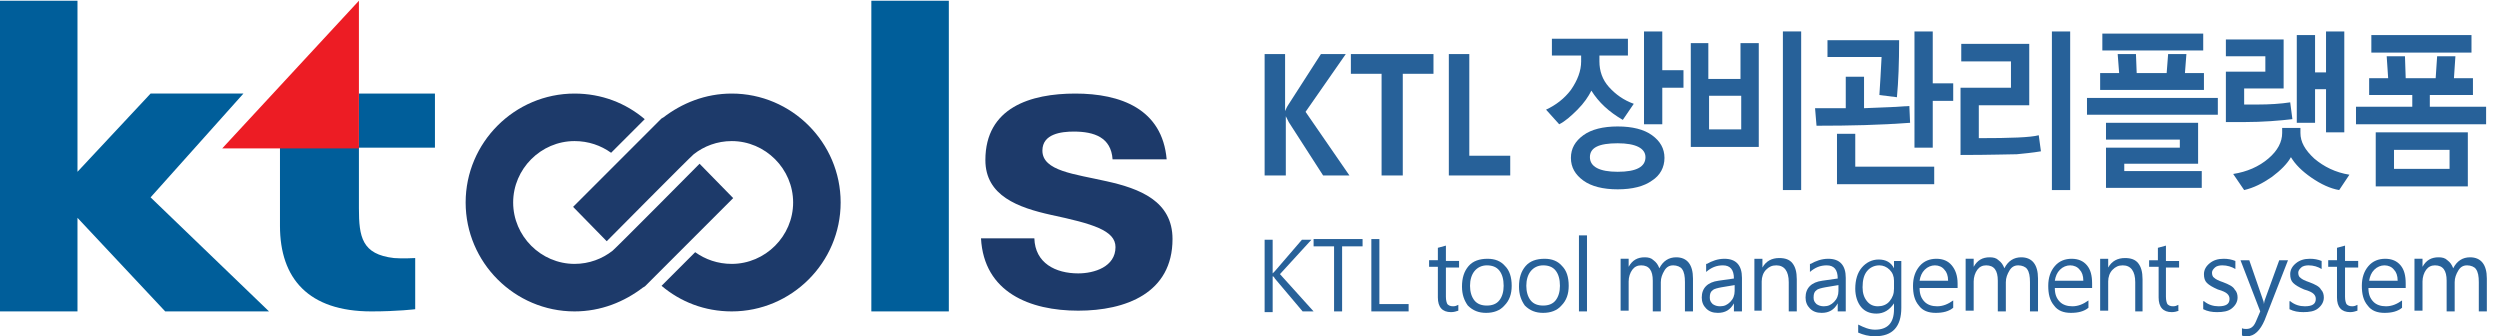 <?xml version="1.0" encoding="utf-8"?>
<!-- Generator: Adobe Illustrator 28.0.0, SVG Export Plug-In . SVG Version: 6.00 Build 0)  -->
<svg version="1.1" id="Layer_1" xmlns="http://www.w3.org/2000/svg" xmlns:xlink="http://www.w3.org/1999/xlink" x="0px" y="0px"
	 viewBox="0 0 342 46" style="enable-background:new 0 0 342 46;" xml:space="preserve">
<style type="text/css">
	.st0{fill:#005E9A;}
	.st1{fill:#ED1C24;}
	.st2{fill:#1D3A6A;}
	.st3{fill:#276199;}
</style>
<g>
	<g>
		<g>
			<polygon class="st0" points="20.6,27 33.3,12.8 20.6,12.8 10.6,23.5 10.6,0.1 0,0.1 0,42.6 10.6,42.6 10.6,29.8 22.6,42.6 
				36.8,42.6 			"/>
			<polyline class="st0" points="129.8,42.6 119.2,42.6 119.2,0.1 129.8,0.1 			"/>
			<g>
				<path class="st0" d="M38.3,30.9c0,7.2,3.9,11.7,12.5,11.7c3.6,0,6-0.3,6-0.3v-7c0,0-1.8,0.1-2.9,0c-4.4-0.5-4.8-2.9-4.8-6.8
					v-8.5H38.3V30.9z"/>
				<rect x="49.1" y="12.8" class="st0" width="10.4" height="7.4"/>
				<polygon class="st1" points="49.1,0.1 49.1,20.3 30.4,20.3 				"/>
			</g>
			<g>
				<path class="st2" d="M95.7,22.4c0,0-11.4,11.5-11.9,11.9c-1.4,1.1-3.2,1.8-5.2,1.8c-4.6,0-8.4-3.8-8.4-8.4s3.8-8.4,8.4-8.4
					c1.9,0,3.6,0.6,5,1.6l4.6-4.6c-2.6-2.2-5.9-3.5-9.6-3.5c-8.2,0-14.9,6.7-14.9,14.9s6.7,14.9,14.9,14.9c3.6,0,6.8-1.3,9.4-3.3
					c0.1,0,0.1-0.1,0.2-0.1l1.9-1.9l0.4-0.4l4.6-4.6l5.2-5.2L95.7,22.4z"/>
				<path class="st2" d="M83,33c0,0,11.4-11.5,11.9-11.9c1.4-1.1,3.2-1.8,5.2-1.8c4.6,0,8.4,3.8,8.4,8.4s-3.8,8.4-8.4,8.4
					c-1.9,0-3.6-0.6-5-1.6l-4.6,4.6c2.6,2.2,5.9,3.5,9.6,3.5c8.2,0,14.9-6.7,14.9-14.9s-6.7-14.9-14.9-14.9c-3.6,0-6.8,1.3-9.4,3.3
					c-0.1,0-0.1,0.1-0.2,0.1l-1.9,1.9l-0.4,0.4l-4.6,4.6l-5.2,5.2L83,33z"/>
			</g>
			<path class="st2" d="M141.5,32.6c0.1,3.4,2.9,4.8,6,4.8c2.2,0,5.1-0.9,5.1-3.6c0-2.3-3.2-3.2-8.8-4.4c-4.5-1-9-2.6-9-7.5
				c0-7.2,6.2-9.1,12.3-9.1c6.2,0,11.9,2.1,12.5,9h-7.4c-0.2-3-2.5-3.8-5.3-3.8c-1.7,0-4.3,0.3-4.3,2.6c0,2.8,4.4,3.2,8.8,4.2
				c4.5,1,9,2.7,9,7.9c0,7.4-6.4,9.8-12.9,9.8c-6.6,0-12.9-2.5-13.3-9.9H141.5z"/>
		</g>
	</g>
	<g>
		<path class="st3" d="M184.6,24H181l-4.7-7.3c-0.1-0.2-0.2-0.4-0.4-0.8h0V24H173V7.4h2.8v7.8h0c0.1-0.2,0.2-0.5,0.4-0.8l4.5-7h3.4
			l-5.5,7.9L184.6,24z"/>
		<path class="st3" d="M196.1,10.1h-4.2V24h-2.9V10.1h-4.2V7.4h11.3V10.1z"/>
		<path class="st3" d="M206.6,24h-8.4V7.4h2.8v13.9h5.6V24z"/>
		<path class="st3" d="M222,16.4c-1.9-1.1-3.3-2.4-4.3-4c-0.4,0.8-1,1.7-1.9,2.6c-0.9,0.9-1.7,1.6-2.5,2l-1.8-2
			c1.3-0.6,2.5-1.5,3.4-2.7c0.9-1.3,1.4-2.6,1.4-3.9V7.6h-4V5.3h10.4v2.3h-3.9v0.8c0,1.3,0.4,2.5,1.3,3.5c0.9,1,2,1.8,3.4,2.3
			L222,16.4z M221.3,25.9c-2,0-3.6-0.4-4.7-1.2c-1.1-0.8-1.7-1.8-1.7-3.1c0-1.3,0.6-2.3,1.7-3.1c1.1-0.8,2.7-1.2,4.7-1.2
			c2,0,3.6,0.4,4.7,1.2c1.1,0.8,1.7,1.8,1.7,3.1c0,1.3-0.6,2.4-1.7,3.1C224.9,25.5,223.3,25.9,221.3,25.9z M221.3,19.6
			c-2.6,0-3.8,0.6-3.8,1.9c0,1.3,1.3,2,3.8,2c2.6,0,3.8-0.7,3.8-2C225.1,20.3,223.8,19.6,221.3,19.6z M227.4,12v5h-2.5V4.3h2.5v5.3
			h2.9V12H227.4z"/>
		<path class="st3" d="M231.3,20.1V5.9h2.4v4.9h4.4V5.9h2.5v14.2H231.3z M238.2,13.1h-4.4v4.6h4.4V13.1z M243.9,26V4.3h2.5V26H243.9
			z"/>
		<path class="st3" d="M261.3,16.8c-4,0.3-8.2,0.4-12.8,0.4l-0.2-2.4c1.8,0,3.2,0,4.2,0v-4.3h2.5v4.3c2.9-0.1,5-0.2,6.2-0.3
			L261.3,16.8z M259.8,5.5c0,3.1-0.1,5.7-0.3,7.8l-2.4-0.3c0.1-1.5,0.2-3.2,0.3-5.2h-7.4V5.5H259.8z M251.3,25.2v-6.9h2.5v4.5h10.8
			v2.4H251.3z M264.4,13.8v6.4h-2.5V4.3h2.5v7.1h2.8v2.4H264.4z"/>
		<path class="st3" d="M279.2,20.7c-1.2,0.2-2.3,0.3-3.3,0.4c-1,0-3.6,0.1-7.7,0.1V12h6.9V8.4h-6.8V6h9.3v8.4h-6.9v4.5
			c4.4,0,7.1-0.1,8.2-0.4L279.2,20.7z M280.7,26V4.3h2.5V26H280.7z"/>
		<path class="st3" d="M285.5,15.7v-2.3h17.9v2.3H285.5z M287.3,12.3V10h2.6l-0.2-2.6h2.5l0.1,2.6h4.1l0.2-2.6h2.5l-0.2,2.6h2.6v2.3
			H287.3z M287.6,6.9V4.6h13.8v2.3H287.6z M288.1,25.7v-5.5h10.1v-1.1h-10.1v-2.3h12.6v5.6h-10.1v1h10.6v2.3H288.1z"/>
		<path class="st3" d="M313.6,16.3c-1.7,0.2-4,0.4-6.7,0.4h-2.4V9.8h5.4V7.7h-5.4V5.4h7.9v6.7H307v2.2h1.8c1.7,0,3.2-0.1,4.5-0.3
			L313.6,16.3z M320,26c-1.2-0.2-2.5-0.8-3.8-1.7c-1.3-0.9-2.2-1.8-2.8-2.8c-0.5,0.9-1.4,1.8-2.6,2.7c-1.3,0.9-2.5,1.5-3.8,1.8
			l-1.5-2.2c1.9-0.3,3.5-1,4.8-2.1c1.3-1.1,1.9-2.3,1.9-3.5v-0.7h2.5v0.7c0,1.2,0.6,2.3,1.9,3.5c1.3,1.1,2.9,1.9,4.8,2.2L320,26z
			 M318.2,18.1v-5.9h-1.5v4.6h-2.5v-12h2.5v5.1h1.5V4.3h2.5v13.8H318.2z"/>
		<path class="st3" d="M322.3,17v-2.4h7.7v-1.6h-5.9v-2.3h2.6l-0.2-3h2.5l0.1,3h4.1l0.2-3h2.5l-0.2,3h2.6v2.3h-5.9v1.6h7.7V17H322.3
			z M324.4,7.2V4.8h13.7v2.4H324.4z M325,25.5v-7.4h12.6v7.4H325z M335.1,20.5h-7.6v2.6h7.6V20.5z"/>
	</g>
	<g>
		<path class="st3" d="M179.7,42.6h-1.5l-3.8-4.5c-0.1-0.2-0.2-0.3-0.3-0.3h0v4.9H173v-9.9h1.1v4.6h0c0.1-0.1,0.2-0.2,0.3-0.3
			l3.7-4.3h1.3l-4.3,4.7L179.7,42.6z"/>
		<path class="st3" d="M186.4,33.7h-2.8v8.9h-1.1v-8.9h-2.8v-1h6.7V33.7z"/>
		<path class="st3" d="M192.6,42.6h-5v-9.9h1.1v8.9h4V42.6z"/>
		<path class="st3" d="M199.5,42.5c-0.3,0.1-0.6,0.2-1,0.2c-1.2,0-1.8-0.7-1.8-2v-4.2h-1.2v-0.9h1.2v-1.7l1.1-0.3v2.1h1.8v0.9h-1.8
			v4c0,0.5,0.1,0.8,0.2,1c0.2,0.2,0.4,0.3,0.8,0.3c0.3,0,0.5-0.1,0.7-0.2V42.5z"/>
		<path class="st3" d="M200,39.2c0-1.2,0.3-2.1,0.9-2.8c0.6-0.7,1.5-1,2.6-1c1,0,1.8,0.3,2.4,1c0.6,0.6,0.9,1.5,0.9,2.7
			c0,1.1-0.3,2-1,2.7c-0.6,0.7-1.5,1-2.5,1c-1,0-1.8-0.3-2.5-1C200.3,41.1,200,40.3,200,39.2z M201.1,39.1c0,0.8,0.2,1.5,0.6,2
			c0.4,0.5,1,0.7,1.7,0.7c0.7,0,1.3-0.2,1.7-0.7c0.4-0.5,0.6-1.2,0.6-2c0-0.9-0.2-1.6-0.6-2.1c-0.4-0.5-1-0.7-1.7-0.7
			c-0.7,0-1.3,0.3-1.7,0.8C201.3,37.6,201.1,38.3,201.1,39.1z"/>
		<path class="st3" d="M207.8,39.2c0-1.2,0.3-2.1,0.9-2.8c0.6-0.7,1.5-1,2.6-1c1,0,1.8,0.3,2.4,1c0.6,0.6,0.9,1.5,0.9,2.7
			c0,1.1-0.3,2-1,2.7c-0.6,0.7-1.5,1-2.5,1c-1,0-1.8-0.3-2.5-1C208.1,41.1,207.8,40.3,207.8,39.2z M208.8,39.1c0,0.8,0.2,1.5,0.6,2
			c0.4,0.5,1,0.7,1.7,0.7c0.7,0,1.3-0.2,1.7-0.7c0.4-0.5,0.6-1.2,0.6-2c0-0.9-0.2-1.6-0.6-2.1c-0.4-0.5-1-0.7-1.7-0.7
			c-0.7,0-1.3,0.3-1.7,0.8C209,37.6,208.8,38.3,208.8,39.1z"/>
		<path class="st3" d="M216,42.6V32.2h1.1v10.4H216z"/>
		<path class="st3" d="M231.6,42.6h-1.1v-4c0-0.8-0.1-1.4-0.4-1.8c-0.2-0.3-0.7-0.5-1.2-0.5c-0.5,0-0.9,0.2-1.2,0.7
			c-0.3,0.5-0.5,1-0.5,1.6v4h-1.1v-4.2c0-1.4-0.5-2.1-1.6-2.1c-0.5,0-0.9,0.2-1.2,0.6c-0.3,0.4-0.5,1-0.5,1.6v4h-1.1v-7.1h1.1v1.1h0
			c0.5-0.9,1.2-1.3,2.2-1.3c0.5,0,0.9,0.1,1.2,0.4c0.4,0.3,0.6,0.6,0.8,1.1c0.5-1,1.3-1.5,2.3-1.5c1.5,0,2.3,1,2.3,2.9V42.6z"/>
		<path class="st3" d="M233.5,36.1c0.7-0.4,1.5-0.7,2.4-0.7c1.6,0,2.4,0.9,2.4,2.6v4.6h-1.1v-1.1h0c-0.5,0.9-1.2,1.3-2.2,1.3
			c-0.7,0-1.2-0.2-1.6-0.6c-0.4-0.4-0.6-0.9-0.6-1.5c0-1.3,0.8-2.1,2.3-2.3l2.1-0.3c0-1.2-0.5-1.8-1.5-1.8c-0.9,0-1.6,0.3-2.3,0.9
			V36.1z M235.5,39.3c-0.5,0.1-1,0.2-1.2,0.4c-0.3,0.2-0.4,0.5-0.4,1c0,0.4,0.1,0.6,0.4,0.9c0.3,0.2,0.6,0.3,1,0.3
			c0.6,0,1-0.2,1.4-0.6c0.4-0.4,0.6-0.9,0.6-1.5V39L235.5,39.3z"/>
		<path class="st3" d="M245.8,42.6h-1.1v-4c0-1.5-0.6-2.3-1.7-2.3c-0.6,0-1,0.2-1.4,0.6c-0.4,0.4-0.6,1-0.6,1.6v4H240v-7.1h1.1v1.2
			h0c0.5-0.9,1.3-1.3,2.3-1.3c0.8,0,1.4,0.2,1.8,0.7c0.4,0.5,0.6,1.2,0.6,2.2V42.6z"/>
		<path class="st3" d="M247.7,36.1c0.7-0.4,1.5-0.7,2.4-0.7c1.6,0,2.4,0.9,2.4,2.6v4.6h-1.1v-1.1h0c-0.5,0.9-1.2,1.3-2.2,1.3
			c-0.7,0-1.2-0.2-1.6-0.6c-0.4-0.4-0.6-0.9-0.6-1.5c0-1.3,0.8-2.1,2.3-2.3l2.1-0.3c0-1.2-0.5-1.8-1.5-1.8c-0.9,0-1.6,0.3-2.3,0.9
			V36.1z M249.7,39.3c-0.5,0.1-1,0.2-1.2,0.4c-0.3,0.2-0.4,0.5-0.4,1c0,0.4,0.1,0.6,0.4,0.9c0.3,0.2,0.6,0.3,1,0.3
			c0.6,0,1-0.2,1.4-0.6c0.4-0.4,0.6-0.9,0.6-1.5V39L249.7,39.3z"/>
		<path class="st3" d="M260.1,42.1c0,2.6-1.2,3.9-3.6,3.9c-0.9,0-1.6-0.2-2.3-0.5v-1.1c0.8,0.4,1.5,0.7,2.3,0.7
			c1.7,0,2.6-0.9,2.6-2.8v-0.8h0c-0.6,0.9-1.4,1.4-2.4,1.4c-0.9,0-1.6-0.3-2.1-0.9c-0.5-0.6-0.8-1.5-0.8-2.5c0-1.2,0.3-2.2,0.9-2.9
			c0.6-0.7,1.4-1.1,2.3-1.1c1,0,1.7,0.4,2.1,1.2h0v-1h1V42.1z M259.1,38.4c0-0.6-0.2-1.1-0.6-1.5c-0.4-0.4-0.9-0.6-1.4-0.6
			c-0.7,0-1.3,0.3-1.7,0.8c-0.4,0.5-0.6,1.2-0.6,2.2c0,0.8,0.2,1.4,0.6,1.9c0.4,0.5,0.9,0.7,1.5,0.7c0.6,0,1.2-0.2,1.6-0.7
			c0.4-0.5,0.6-1,0.6-1.7V38.4z"/>
		<path class="st3" d="M267.6,39.4h-5c0,0.8,0.2,1.4,0.7,1.9c0.4,0.4,1,0.6,1.7,0.6c0.8,0,1.5-0.3,2.2-0.8v1
			c-0.6,0.5-1.4,0.7-2.4,0.7c-1,0-1.8-0.3-2.3-1c-0.6-0.7-0.8-1.6-0.8-2.7c0-1.1,0.3-2,0.9-2.7c0.6-0.7,1.4-1,2.3-1
			c0.9,0,1.6,0.3,2.1,0.9c0.5,0.6,0.8,1.4,0.8,2.5V39.4z M266.5,38.4c0-0.7-0.2-1.2-0.5-1.5c-0.3-0.4-0.8-0.6-1.3-0.6
			c-0.5,0-1,0.2-1.4,0.6c-0.4,0.4-0.6,0.9-0.7,1.5H266.5z"/>
		<path class="st3" d="M278.8,42.6h-1.1v-4c0-0.8-0.1-1.4-0.4-1.8c-0.2-0.3-0.7-0.5-1.2-0.5c-0.5,0-0.9,0.2-1.2,0.7
			c-0.3,0.5-0.5,1-0.5,1.6v4h-1.1v-4.2c0-1.4-0.5-2.1-1.6-2.1c-0.5,0-0.9,0.2-1.2,0.6c-0.3,0.4-0.5,1-0.5,1.6v4h-1.1v-7.1h1.1v1.1h0
			c0.5-0.9,1.2-1.3,2.2-1.3c0.5,0,0.9,0.1,1.2,0.4c0.4,0.3,0.6,0.6,0.8,1.1c0.5-1,1.3-1.5,2.3-1.5c1.5,0,2.3,1,2.3,2.9V42.6z"/>
		<path class="st3" d="M286.1,39.4h-5c0,0.8,0.2,1.4,0.7,1.9c0.4,0.4,1,0.6,1.7,0.6c0.8,0,1.5-0.3,2.2-0.8v1
			c-0.6,0.5-1.4,0.7-2.4,0.7c-1,0-1.8-0.3-2.3-1c-0.6-0.7-0.8-1.6-0.8-2.7c0-1.1,0.3-2,0.9-2.7c0.6-0.7,1.4-1,2.3-1
			c0.9,0,1.6,0.3,2.1,0.9c0.5,0.6,0.7,1.4,0.7,2.5V39.4z M285,38.4c0-0.7-0.2-1.2-0.5-1.5c-0.3-0.4-0.8-0.6-1.3-0.6
			c-0.5,0-1,0.2-1.4,0.6c-0.4,0.4-0.6,0.9-0.7,1.5H285z"/>
		<path class="st3" d="M293.2,42.6h-1.1v-4c0-1.5-0.6-2.3-1.7-2.3c-0.6,0-1,0.2-1.4,0.6c-0.4,0.4-0.6,1-0.6,1.6v4h-1.1v-7.1h1.1v1.2
			h0c0.5-0.9,1.3-1.3,2.3-1.3c0.8,0,1.4,0.2,1.8,0.7c0.4,0.5,0.6,1.2,0.6,2.2V42.6z"/>
		<path class="st3" d="M298.1,42.5c-0.3,0.1-0.6,0.2-1,0.2c-1.2,0-1.8-0.7-1.8-2v-4.2H294v-0.9h1.2v-1.7l1.1-0.3v2.1h1.8v0.9h-1.8v4
			c0,0.5,0.1,0.8,0.2,1c0.2,0.2,0.4,0.3,0.8,0.3c0.3,0,0.5-0.1,0.7-0.2V42.5z"/>
		<path class="st3" d="M301.5,41.2c0.6,0.5,1.3,0.7,2,0.7c1,0,1.5-0.3,1.5-1c0-0.3-0.1-0.5-0.3-0.7c-0.2-0.2-0.6-0.4-1.3-0.6
			c-0.7-0.3-1.2-0.6-1.5-0.9c-0.3-0.3-0.4-0.7-0.4-1.2c0-0.6,0.3-1.1,0.8-1.5c0.5-0.4,1.1-0.6,1.9-0.6c0.6,0,1.1,0.1,1.6,0.3v1.1
			c-0.5-0.3-1.1-0.5-1.8-0.5c-0.4,0-0.8,0.1-1,0.3c-0.2,0.2-0.4,0.4-0.4,0.7c0,0.3,0.1,0.6,0.3,0.7c0.2,0.2,0.6,0.4,1.2,0.6
			c0.8,0.3,1.4,0.6,1.6,1c0.3,0.3,0.4,0.7,0.4,1.1c0,0.6-0.3,1.1-0.8,1.5c-0.5,0.4-1.2,0.5-2,0.5c-0.7,0-1.3-0.1-1.9-0.4V41.2z"/>
		<path class="st3" d="M313,35.6l-3.2,8.2c-0.6,1.4-1.4,2.2-2.4,2.2c-0.2,0-0.5,0-0.7-0.1v-1c0.2,0.1,0.4,0.1,0.6,0.1
			c0.6,0,1-0.3,1.3-1l0.6-1.4l-2.7-7h1.2l1.9,5.5c0,0,0.1,0.2,0.1,0.5h0l0.1-0.5l2-5.5H313z"/>
		<path class="st3" d="M313.3,41.2c0.6,0.5,1.3,0.7,2,0.7c1,0,1.5-0.3,1.5-1c0-0.3-0.1-0.5-0.3-0.7c-0.2-0.2-0.6-0.4-1.3-0.6
			c-0.7-0.3-1.2-0.6-1.5-0.9c-0.3-0.3-0.4-0.7-0.4-1.2c0-0.6,0.3-1.1,0.8-1.5c0.5-0.4,1.1-0.6,1.9-0.6c0.6,0,1.1,0.1,1.6,0.3v1.1
			c-0.5-0.3-1.1-0.5-1.8-0.5c-0.4,0-0.8,0.1-1,0.3c-0.2,0.2-0.4,0.4-0.4,0.7c0,0.3,0.1,0.6,0.3,0.7c0.2,0.2,0.6,0.4,1.2,0.6
			c0.8,0.3,1.4,0.6,1.6,1c0.3,0.3,0.4,0.7,0.4,1.1c0,0.6-0.3,1.1-0.8,1.5c-0.5,0.4-1.2,0.5-2,0.5c-0.7,0-1.3-0.1-1.9-0.4V41.2z"/>
		<path class="st3" d="M322.5,42.5c-0.3,0.1-0.6,0.2-1,0.2c-1.2,0-1.8-0.7-1.8-2v-4.2h-1.2v-0.9h1.2v-1.7l1.1-0.3v2.1h1.8v0.9h-1.8
			v4c0,0.5,0.1,0.8,0.2,1c0.2,0.2,0.4,0.3,0.8,0.3c0.3,0,0.5-0.1,0.7-0.2V42.5z"/>
		<path class="st3" d="M329,39.4h-5c0,0.8,0.2,1.4,0.7,1.9c0.4,0.4,1,0.6,1.7,0.6c0.8,0,1.5-0.3,2.2-0.8v1c-0.6,0.5-1.4,0.7-2.4,0.7
			c-1,0-1.8-0.3-2.3-1c-0.6-0.7-0.8-1.6-0.8-2.7c0-1.1,0.3-2,0.9-2.7c0.6-0.7,1.4-1,2.3-1c0.9,0,1.6,0.3,2.1,0.9
			c0.5,0.6,0.7,1.4,0.7,2.5V39.4z M328,38.4c0-0.7-0.2-1.2-0.5-1.5c-0.3-0.4-0.8-0.6-1.3-0.6c-0.5,0-1,0.2-1.4,0.6
			c-0.4,0.4-0.6,0.9-0.7,1.5H328z"/>
		<path class="st3" d="M340.2,42.6h-1.1v-4c0-0.8-0.1-1.4-0.4-1.8c-0.2-0.3-0.7-0.5-1.2-0.5c-0.5,0-0.9,0.2-1.2,0.7
			c-0.3,0.5-0.5,1-0.5,1.6v4h-1.1v-4.2c0-1.4-0.5-2.1-1.6-2.1c-0.5,0-0.9,0.2-1.2,0.6c-0.3,0.4-0.5,1-0.5,1.6v4h-1.1v-7.1h1.1v1.1h0
			c0.5-0.9,1.2-1.3,2.2-1.3c0.5,0,0.9,0.1,1.2,0.4c0.4,0.3,0.6,0.6,0.8,1.1c0.5-1,1.3-1.5,2.3-1.5c1.5,0,2.3,1,2.3,2.9V42.6z"/>
	</g>
</g>
</svg>
